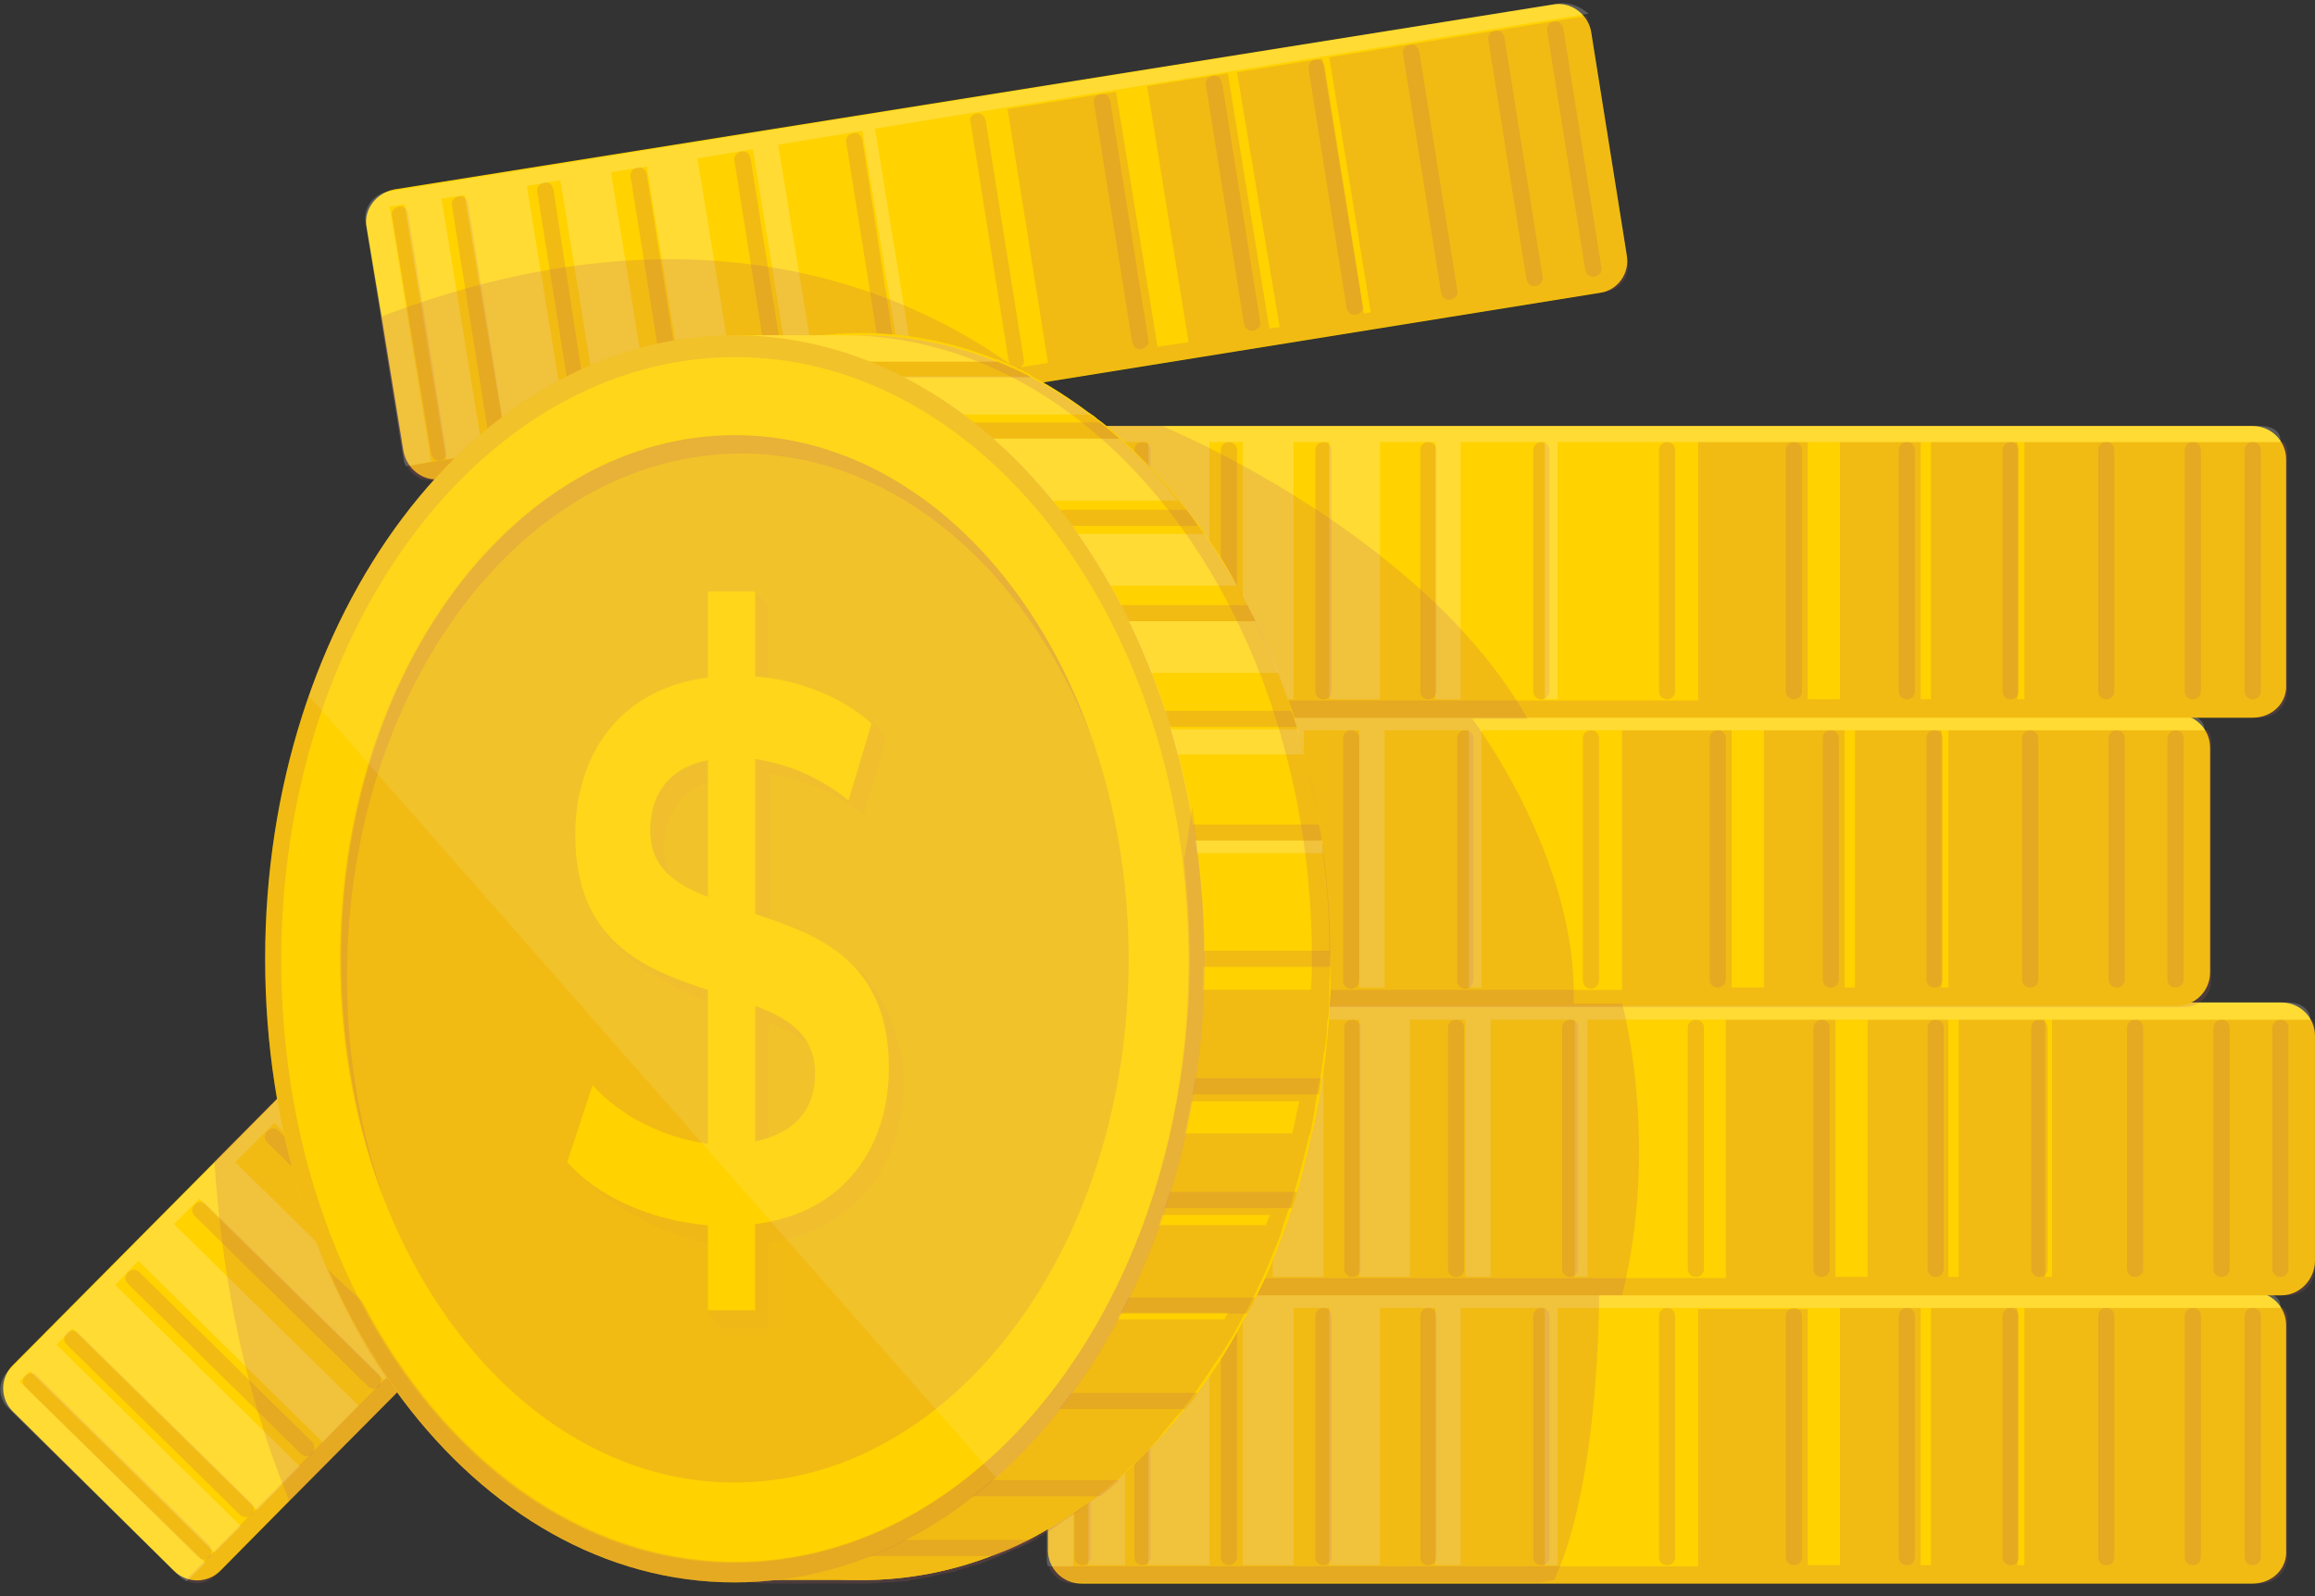 <svg width="145" height="100" viewBox="0 0 145 100" fill="none" xmlns="http://www.w3.org/2000/svg">
<rect x="0" y="0" width="145" height="100" fill="#333333" stroke="none"/>
<g clip-path="url(#clip0_1175_9018)">
<path d="M141.099 99.213H67.733C66.577 99.213 65.639 98.277 65.639 97.126V83.024C65.639 81.873 66.577 80.938 67.733 80.938H141.099C142.255 80.938 143.193 81.873 143.193 83.024V97.126C143.266 98.277 142.327 99.213 141.099 99.213Z" fill="#FFD200"/>
<path opacity="0.2" d="M104.416 98.061C104.127 98.061 103.91 97.846 103.91 97.558V82.449C103.91 82.161 104.127 81.945 104.416 81.945C104.704 81.945 104.921 82.161 104.921 82.449V97.558C104.921 97.846 104.704 98.061 104.416 98.061Z" fill="#BC6060"/>
<path opacity="0.2" d="M67.804 98.061C67.516 98.061 67.299 97.846 67.299 97.558V82.449C67.299 82.161 67.516 81.945 67.804 81.945C68.093 81.945 68.31 82.161 68.31 82.449V97.558C68.31 97.846 68.093 98.061 67.804 98.061Z" fill="#BC6060"/>
<path opacity="0.2" d="M71.56 98.061C71.271 98.061 71.055 97.846 71.055 97.558V82.449C71.055 82.161 71.271 81.945 71.56 81.945C71.849 81.945 72.066 82.161 72.066 82.449V97.558C72.066 97.846 71.777 98.061 71.56 98.061Z" fill="#BC6060"/>
<path opacity="0.2" d="M76.974 98.061C76.685 98.061 76.469 97.846 76.469 97.558V82.449C76.469 82.161 76.685 81.945 76.974 81.945C77.263 81.945 77.48 82.161 77.48 82.449V97.558C77.48 97.846 77.191 98.061 76.974 98.061Z" fill="#BC6060"/>
<path opacity="0.2" d="M82.896 98.061C82.607 98.061 82.391 97.846 82.391 97.558V82.449C82.391 82.161 82.607 81.945 82.896 81.945C83.185 81.945 83.402 82.161 83.402 82.449V97.558C83.402 97.846 83.185 98.061 82.896 98.061Z" fill="#BC6060"/>
<path opacity="0.2" d="M89.468 98.061C89.18 98.061 88.963 97.846 88.963 97.558V82.449C88.963 82.161 89.18 81.945 89.468 81.945C89.757 81.945 89.974 82.161 89.974 82.449V97.558C89.974 97.846 89.685 98.061 89.468 98.061Z" fill="#BC6060"/>
<path opacity="0.2" d="M96.544 98.061C96.256 98.061 96.039 97.846 96.039 97.558V82.449C96.039 82.161 96.256 81.945 96.544 81.945C96.833 81.945 97.05 82.161 97.05 82.449V97.558C97.05 97.846 96.833 98.061 96.544 98.061Z" fill="#BC6060"/>
<path opacity="0.2" d="M141.099 81.945C141.388 81.945 141.605 82.161 141.605 82.449V97.558C141.605 97.846 141.388 98.061 141.099 98.061C140.81 98.061 140.594 97.846 140.594 97.558V82.449C140.594 82.161 140.81 81.945 141.099 81.945Z" fill="#BC6060"/>
<path opacity="0.2" d="M137.343 81.945C137.632 81.945 137.849 82.161 137.849 82.449V97.558C137.849 97.846 137.632 98.061 137.343 98.061C137.055 98.061 136.838 97.846 136.838 97.558V82.449C136.838 82.161 137.055 81.945 137.343 81.945Z" fill="#BC6060"/>
<path opacity="0.2" d="M131.927 81.945C132.216 81.945 132.433 82.161 132.433 82.449V97.558C132.433 97.846 132.216 98.061 131.927 98.061C131.639 98.061 131.422 97.846 131.422 97.558V82.449C131.422 82.161 131.639 81.945 131.927 81.945Z" fill="#BC6060"/>
<path opacity="0.2" d="M125.935 81.945C126.224 81.945 126.441 82.161 126.441 82.449V97.558C126.441 97.846 126.224 98.061 125.935 98.061C125.646 98.061 125.43 97.846 125.43 97.558V82.449C125.43 82.161 125.646 81.945 125.935 81.945Z" fill="#BC6060"/>
<path opacity="0.2" d="M119.435 81.945C119.724 81.945 119.941 82.161 119.941 82.449V97.558C119.941 97.846 119.724 98.061 119.435 98.061C119.146 98.061 118.93 97.846 118.93 97.558V82.449C118.93 82.161 119.146 81.945 119.435 81.945Z" fill="#BC6060"/>
<path opacity="0.2" d="M112.359 81.945C112.648 81.945 112.864 82.161 112.864 82.449V97.558C112.864 97.846 112.648 98.061 112.359 98.061C112.07 98.061 111.854 97.846 111.854 97.558V82.449C111.854 82.161 112.07 81.945 112.359 81.945Z" fill="#BC6060"/>
<path opacity="0.2" d="M143.266 82.521V97.558C143.266 98.421 142.544 99.213 141.605 99.213H67.227C66.505 99.213 65.855 98.709 65.711 98.133H106.366V82.017H113.226V98.061H115.248V81.945H120.303V98.061H120.952V81.945H126.368V98.061H126.802V81.945H143.049C143.194 82.161 143.266 82.305 143.266 82.521Z" fill="#BC6060"/>
<path opacity="0.2" d="M141.605 80.938H67.227C66.361 80.938 65.566 81.657 65.566 82.593V97.63C65.566 97.773 65.566 97.989 65.639 98.133H67.227V82.017H68.166V98.061H70.477V81.945H71.921V98.061H75.748V81.945H77.842V98.061H81.02V81.945H83.258V98.061H86.435V81.945H89.902V98.061H91.49V81.945H96.762V98.061H97.556V81.945H142.832C142.905 81.369 142.327 80.938 141.605 80.938Z" fill="white"/>
<path d="M142.904 81.153H69.537C68.382 81.153 67.443 80.218 67.443 79.067V64.893C67.443 63.742 68.382 62.807 69.537 62.807H142.904C144.059 62.807 144.998 63.742 144.998 64.893V78.995C144.998 80.146 144.059 81.153 142.904 81.153Z" fill="#FFD200"/>
<path opacity="0.2" d="M106.22 80.002C105.931 80.002 105.715 79.786 105.715 79.499V64.39C105.715 64.102 105.931 63.886 106.22 63.886C106.509 63.886 106.726 64.102 106.726 64.39V79.499C106.726 79.786 106.509 80.002 106.22 80.002Z" fill="#BC6060"/>
<path opacity="0.2" d="M69.609 80.002C69.32 80.002 69.103 79.786 69.103 79.499V64.39C69.103 64.102 69.32 63.886 69.609 63.886C69.898 63.886 70.115 64.102 70.115 64.39V79.499C70.115 79.786 69.898 80.002 69.609 80.002Z" fill="#BC6060"/>
<path opacity="0.2" d="M73.293 80.002C73.004 80.002 72.787 79.786 72.787 79.499V64.39C72.787 64.102 73.004 63.886 73.293 63.886C73.581 63.886 73.798 64.102 73.798 64.39V79.499C73.798 79.786 73.581 80.002 73.293 80.002Z" fill="#BC6060"/>
<path opacity="0.2" d="M78.707 80.002C78.418 80.002 78.201 79.786 78.201 79.499V64.39C78.201 64.102 78.418 63.886 78.707 63.886C78.996 63.886 79.212 64.102 79.212 64.39V79.499C79.212 79.786 78.996 80.002 78.707 80.002Z" fill="#BC6060"/>
<path opacity="0.2" d="M84.701 80.002C84.412 80.002 84.195 79.786 84.195 79.499V64.39C84.195 64.102 84.412 63.886 84.701 63.886C84.99 63.886 85.206 64.102 85.206 64.39V79.499C85.206 79.786 84.99 80.002 84.701 80.002Z" fill="#BC6060"/>
<path opacity="0.2" d="M91.201 80.002C90.912 80.002 90.695 79.786 90.695 79.499V64.39C90.695 64.102 90.912 63.886 91.201 63.886C91.49 63.886 91.706 64.102 91.706 64.39V79.499C91.706 79.786 91.49 80.002 91.201 80.002Z" fill="#BC6060"/>
<path opacity="0.2" d="M98.349 80.002C98.06 80.002 97.844 79.786 97.844 79.499V64.39C97.844 64.102 98.06 63.886 98.349 63.886C98.638 63.886 98.855 64.102 98.855 64.39V79.499C98.855 79.786 98.566 80.002 98.349 80.002Z" fill="#BC6060"/>
<path opacity="0.2" d="M142.832 63.886C143.12 63.886 143.337 64.102 143.337 64.39V79.499C143.337 79.786 143.12 80.002 142.832 80.002C142.543 80.002 142.326 79.786 142.326 79.499V64.39C142.326 64.102 142.615 63.886 142.832 63.886Z" fill="#BC6060"/>
<path opacity="0.2" d="M139.148 63.886C139.437 63.886 139.654 64.102 139.654 64.39V79.499C139.654 79.786 139.437 80.002 139.148 80.002C138.859 80.002 138.643 79.786 138.643 79.499V64.39C138.643 64.102 138.859 63.886 139.148 63.886Z" fill="#BC6060"/>
<path opacity="0.2" d="M133.732 63.886C134.021 63.886 134.238 64.102 134.238 64.39V79.499C134.238 79.786 134.021 80.002 133.732 80.002C133.443 80.002 133.227 79.786 133.227 79.499V64.39C133.227 64.102 133.443 63.886 133.732 63.886Z" fill="#BC6060"/>
<path opacity="0.2" d="M127.74 63.886C128.029 63.886 128.245 64.102 128.245 64.39V79.499C128.245 79.786 128.029 80.002 127.74 80.002C127.451 80.002 127.234 79.786 127.234 79.499V64.39C127.234 64.102 127.451 63.886 127.74 63.886Z" fill="#BC6060"/>
<path opacity="0.2" d="M121.24 63.886C121.529 63.886 121.745 64.102 121.745 64.39V79.499C121.745 79.786 121.529 80.002 121.24 80.002C120.951 80.002 120.734 79.786 120.734 79.499V64.39C120.734 64.102 120.951 63.886 121.24 63.886Z" fill="#BC6060"/>
<path opacity="0.2" d="M114.091 63.886C114.38 63.886 114.597 64.102 114.597 64.39V79.499C114.597 79.786 114.38 80.002 114.091 80.002C113.803 80.002 113.586 79.786 113.586 79.499V64.39C113.586 64.102 113.875 63.886 114.091 63.886Z" fill="#BC6060"/>
<path opacity="0.2" d="M144.998 64.462V79.499C144.998 80.362 144.276 81.153 143.337 81.153H68.96C68.238 81.153 67.588 80.65 67.443 80.074H108.098V63.886H114.958V80.002H116.98V63.886H122.035V80.002H122.685V63.886H128.101V80.002H128.534V63.886H144.782C144.998 64.03 144.998 64.246 144.998 64.462Z" fill="#BC6060"/>
<path opacity="0.2" d="M143.409 62.807H69.032C68.165 62.807 67.371 63.526 67.371 64.462V79.499C67.371 79.643 67.371 79.859 67.443 80.002H69.032V63.886H70.043V80.002H72.354V63.886H73.798V80.002H77.625V63.886H79.719V80.002H82.897V63.886H85.135V80.002H88.312V63.886H91.778V80.002H93.367V63.886H98.638V80.002H99.433V63.886H144.709C144.709 63.239 144.059 62.807 143.409 62.807Z" fill="white"/>
<path d="M136.334 63.023H62.967C61.812 63.023 60.873 62.087 60.873 60.936V46.834C60.873 45.683 61.812 44.748 62.967 44.748H136.334C137.489 44.748 138.428 45.683 138.428 46.834V60.936C138.428 62.087 137.489 63.023 136.334 63.023Z" fill="#FFD200"/>
<path opacity="0.2" d="M99.65 61.944C99.361 61.944 99.144 61.728 99.144 61.44V46.259C99.144 45.971 99.361 45.755 99.65 45.755C99.939 45.755 100.155 45.971 100.155 46.259V61.368C100.155 61.728 99.939 61.944 99.65 61.944Z" fill="#BC6060"/>
<path opacity="0.2" d="M63.039 61.944C62.75 61.944 62.533 61.728 62.533 61.44V46.259C62.533 45.971 62.75 45.755 63.039 45.755C63.328 45.755 63.544 45.971 63.544 46.259V61.368C63.544 61.728 63.328 61.944 63.039 61.944Z" fill="#BC6060"/>
<path opacity="0.2" d="M66.722 61.944C66.433 61.944 66.217 61.728 66.217 61.44V46.259C66.217 45.971 66.433 45.755 66.722 45.755C67.011 45.755 67.228 45.971 67.228 46.259V61.368C67.228 61.728 67.011 61.944 66.722 61.944Z" fill="#BC6060"/>
<path opacity="0.2" d="M72.136 61.944C71.847 61.944 71.631 61.728 71.631 61.44V46.259C71.631 45.971 71.847 45.755 72.136 45.755C72.425 45.755 72.642 45.971 72.642 46.259V61.368C72.642 61.728 72.425 61.944 72.136 61.944Z" fill="#BC6060"/>
<path opacity="0.2" d="M78.13 61.944C77.842 61.944 77.625 61.728 77.625 61.44V46.259C77.625 45.971 77.842 45.755 78.13 45.755C78.419 45.755 78.636 45.971 78.636 46.259V61.368C78.636 61.728 78.419 61.944 78.13 61.944Z" fill="#BC6060"/>
<path opacity="0.2" d="M84.63 61.944C84.342 61.944 84.125 61.728 84.125 61.44V46.259C84.125 45.971 84.342 45.755 84.63 45.755C84.919 45.755 85.136 45.971 85.136 46.259V61.368C85.136 61.728 84.919 61.944 84.63 61.944Z" fill="#BC6060"/>
<path opacity="0.2" d="M91.779 61.944C91.49 61.944 91.273 61.728 91.273 61.44V46.259C91.273 45.971 91.49 45.755 91.779 45.755C92.068 45.755 92.284 45.971 92.284 46.259V61.368C92.284 61.728 92.068 61.944 91.779 61.944Z" fill="#BC6060"/>
<path opacity="0.2" d="M136.261 45.755C136.55 45.755 136.767 45.971 136.767 46.259V61.368C136.767 61.656 136.55 61.872 136.261 61.872C135.972 61.872 135.756 61.656 135.756 61.368V46.259C135.756 45.971 136.045 45.755 136.261 45.755Z" fill="#BC6060"/>
<path opacity="0.2" d="M132.578 45.755C132.867 45.755 133.083 45.971 133.083 46.259V61.368C133.083 61.656 132.867 61.872 132.578 61.872C132.289 61.872 132.072 61.656 132.072 61.368V46.259C132.072 45.971 132.289 45.755 132.578 45.755Z" fill="#BC6060"/>
<path opacity="0.2" d="M127.162 45.755C127.451 45.755 127.667 45.971 127.667 46.259V61.368C127.667 61.656 127.451 61.872 127.162 61.872C126.873 61.872 126.656 61.656 126.656 61.368V46.259C126.656 45.971 126.873 45.755 127.162 45.755Z" fill="#BC6060"/>
<path opacity="0.2" d="M121.17 45.755C121.458 45.755 121.675 45.971 121.675 46.259V61.368C121.675 61.656 121.458 61.872 121.17 61.872C120.881 61.872 120.664 61.656 120.664 61.368V46.259C120.664 45.971 120.881 45.755 121.17 45.755Z" fill="#BC6060"/>
<path opacity="0.2" d="M114.67 45.755C114.958 45.755 115.175 45.971 115.175 46.259V61.368C115.175 61.656 114.958 61.872 114.67 61.872C114.381 61.872 114.164 61.656 114.164 61.368V46.259C114.164 45.971 114.381 45.755 114.67 45.755Z" fill="#BC6060"/>
<path opacity="0.2" d="M107.593 45.755C107.882 45.755 108.099 45.971 108.099 46.259V61.368C108.099 61.656 107.882 61.872 107.593 61.872C107.305 61.872 107.088 61.656 107.088 61.368V46.259C107.088 45.971 107.305 45.755 107.593 45.755Z" fill="#BC6060"/>
<path opacity="0.2" d="M138.5 46.403V61.44C138.5 62.303 137.778 63.095 136.839 63.095H62.462C61.74 63.095 61.09 62.591 60.945 62.016H101.6V45.755H108.46V61.872H110.482V45.755H115.537V61.872H116.187V45.755H121.603V61.872H122.036V45.755H138.283C138.428 45.971 138.5 46.187 138.5 46.403Z" fill="#BC6060"/>
<path opacity="0.2" d="M136.839 44.748H62.462C61.595 44.748 60.801 45.468 60.801 46.403V61.44C60.801 61.584 60.801 61.8 60.873 61.944H62.462V45.755H63.4V61.872H65.711V45.755H67.155V61.872H70.983V45.755H73.077V61.872H76.254V45.755H78.493V61.872H81.67V45.755H85.136V61.872H86.725V45.755H91.996V61.872H92.79V45.755H138.067C138.139 45.18 137.489 44.748 136.839 44.748Z" fill="white"/>
<path d="M141.099 44.964H67.733C66.577 44.964 65.639 44.029 65.639 42.877V28.776C65.639 27.625 66.577 26.689 67.733 26.689H141.099C142.255 26.689 143.193 27.625 143.193 28.776V42.877C143.266 44.029 142.327 44.964 141.099 44.964Z" fill="#FFD200"/>
<path opacity="0.2" d="M104.416 43.813C104.127 43.813 103.91 43.597 103.91 43.309V28.2C103.91 27.912 104.127 27.697 104.416 27.697C104.704 27.697 104.921 27.912 104.921 28.2V43.309C104.921 43.597 104.704 43.813 104.416 43.813Z" fill="#BC6060"/>
<path opacity="0.2" d="M67.804 43.813C67.516 43.813 67.299 43.597 67.299 43.309V28.2C67.299 27.912 67.516 27.697 67.804 27.697C68.093 27.697 68.31 27.912 68.31 28.2V43.309C68.31 43.597 68.093 43.813 67.804 43.813Z" fill="#BC6060"/>
<path opacity="0.2" d="M71.56 43.813C71.271 43.813 71.055 43.597 71.055 43.309V28.2C71.055 27.912 71.271 27.697 71.56 27.697C71.849 27.697 72.066 27.912 72.066 28.2V43.309C72.066 43.597 71.777 43.813 71.56 43.813Z" fill="#BC6060"/>
<path opacity="0.2" d="M76.974 43.813C76.685 43.813 76.469 43.597 76.469 43.309V28.2C76.469 27.912 76.685 27.697 76.974 27.697C77.263 27.697 77.48 27.912 77.48 28.2V43.309C77.48 43.597 77.191 43.813 76.974 43.813Z" fill="#BC6060"/>
<path opacity="0.2" d="M82.896 43.813C82.607 43.813 82.391 43.597 82.391 43.309V28.2C82.391 27.912 82.607 27.697 82.896 27.697C83.185 27.697 83.402 27.912 83.402 28.2V43.309C83.402 43.597 83.185 43.813 82.896 43.813Z" fill="#BC6060"/>
<path opacity="0.2" d="M89.468 43.813C89.18 43.813 88.963 43.597 88.963 43.309V28.2C88.963 27.912 89.18 27.697 89.468 27.697C89.757 27.697 89.974 27.912 89.974 28.2V43.309C89.974 43.597 89.685 43.813 89.468 43.813Z" fill="#BC6060"/>
<path opacity="0.2" d="M96.544 43.813C96.256 43.813 96.039 43.597 96.039 43.309V28.2C96.039 27.912 96.256 27.697 96.544 27.697C96.833 27.697 97.05 27.912 97.05 28.2V43.309C97.05 43.597 96.833 43.813 96.544 43.813Z" fill="#BC6060"/>
<path opacity="0.2" d="M141.099 27.697C141.388 27.697 141.605 27.912 141.605 28.2V43.309C141.605 43.597 141.388 43.813 141.099 43.813C140.81 43.813 140.594 43.597 140.594 43.309V28.2C140.594 27.912 140.81 27.697 141.099 27.697Z" fill="#BC6060"/>
<path opacity="0.2" d="M137.343 27.697C137.632 27.697 137.849 27.912 137.849 28.2V43.309C137.849 43.597 137.632 43.813 137.343 43.813C137.055 43.813 136.838 43.597 136.838 43.309V28.2C136.838 27.912 137.055 27.697 137.343 27.697Z" fill="#BC6060"/>
<path opacity="0.2" d="M131.927 27.697C132.216 27.697 132.433 27.912 132.433 28.2V43.309C132.433 43.597 132.216 43.813 131.927 43.813C131.639 43.813 131.422 43.597 131.422 43.309V28.2C131.422 27.912 131.639 27.697 131.927 27.697Z" fill="#BC6060"/>
<path opacity="0.2" d="M125.935 27.697C126.224 27.697 126.441 27.912 126.441 28.2V43.309C126.441 43.597 126.224 43.813 125.935 43.813C125.646 43.813 125.43 43.597 125.43 43.309V28.2C125.43 27.912 125.646 27.697 125.935 27.697Z" fill="#BC6060"/>
<path opacity="0.2" d="M119.435 27.697C119.724 27.697 119.941 27.912 119.941 28.2V43.309C119.941 43.597 119.724 43.813 119.435 43.813C119.146 43.813 118.93 43.597 118.93 43.309V28.2C118.93 27.912 119.146 27.697 119.435 27.697Z" fill="#BC6060"/>
<path opacity="0.2" d="M112.359 27.697C112.648 27.697 112.864 27.912 112.864 28.2V43.309C112.864 43.597 112.648 43.813 112.359 43.813C112.07 43.813 111.854 43.597 111.854 43.309V28.2C111.854 27.912 112.07 27.697 112.359 27.697Z" fill="#BC6060"/>
<path opacity="0.2" d="M143.266 28.272V43.309C143.266 44.172 142.544 44.964 141.605 44.964H67.227C66.505 44.964 65.855 44.46 65.711 43.885H106.366V27.697H113.226V43.813H115.248V27.697H120.303V43.813H120.952V27.697H126.368V43.813H126.802V27.697H143.049C143.194 27.84 143.266 28.056 143.266 28.272Z" fill="#BC6060"/>
<path opacity="0.2" d="M141.605 26.689H67.227C66.361 26.689 65.566 27.409 65.566 28.344V43.381C65.566 43.525 65.566 43.741 65.639 43.885H67.227V27.697H68.166V43.813H70.477V27.697H71.921V43.813H75.748V27.697H77.842V43.813H81.02V27.697H83.258V43.813H86.435V27.697H89.902V43.813H91.49V27.697H96.762V43.813H97.556V27.697H142.832C142.905 27.049 142.327 26.689 141.605 26.689Z" fill="white"/>
<path d="M100.229 18.343L64.918 24.027L27.657 29.999C26.574 30.215 25.491 29.423 25.274 28.272L23.902 19.854L22.963 14.242C22.747 13.163 23.541 12.084 24.697 11.868L97.269 0.284C98.352 0.069 99.435 0.86 99.652 1.939L101.89 15.969C102.107 17.12 101.313 18.199 100.229 18.343Z" fill="#FFD200"/>
<path opacity="0.2" d="M63.763 23.092C63.474 23.164 63.257 22.948 63.185 22.66L60.802 7.695C60.657 7.407 60.874 7.191 61.163 7.119C61.452 7.047 61.668 7.263 61.741 7.551L64.124 22.516C64.196 22.804 63.979 23.02 63.763 23.092Z" fill="#BC6060"/>
<path opacity="0.2" d="M27.586 28.848C27.297 28.919 27.08 28.704 27.008 28.416L24.553 13.523C24.481 13.235 24.698 13.019 24.986 12.947C25.275 12.875 25.492 13.091 25.564 13.379L27.947 28.272C28.019 28.56 27.803 28.848 27.586 28.848Z" fill="#BC6060"/>
<path opacity="0.2" d="M31.27 28.272C30.981 28.344 30.764 28.128 30.692 27.84L28.309 12.875C28.237 12.587 28.453 12.371 28.742 12.3C29.031 12.228 29.248 12.444 29.32 12.731L31.703 27.696C31.703 27.984 31.558 28.272 31.27 28.272Z" fill="#BC6060"/>
<path opacity="0.2" d="M36.611 27.409C36.322 27.481 36.106 27.265 36.034 26.977L33.651 12.012C33.578 11.724 33.795 11.508 34.084 11.436C34.373 11.364 34.59 11.58 34.662 11.868L36.972 26.833C37.045 27.121 36.828 27.409 36.611 27.409Z" fill="#BC6060"/>
<path opacity="0.2" d="M42.461 26.473C42.172 26.545 41.956 26.329 41.883 26.042L39.5 11.077C39.428 10.789 39.645 10.573 39.934 10.501C40.222 10.429 40.439 10.645 40.511 10.933L42.894 25.898C42.967 26.186 42.75 26.473 42.461 26.473Z" fill="#BC6060"/>
<path opacity="0.2" d="M48.961 25.466C48.672 25.538 48.456 25.322 48.383 25.034L46 10.069C45.928 9.781 46.145 9.566 46.434 9.494C46.722 9.422 46.939 9.638 47.011 9.925L49.394 24.89C49.394 25.178 49.178 25.394 48.961 25.466Z" fill="#BC6060"/>
<path opacity="0.2" d="M55.965 24.315C55.676 24.387 55.459 24.171 55.387 23.883L53.004 8.918C52.932 8.63 53.149 8.415 53.438 8.343C53.726 8.271 53.943 8.486 54.015 8.774L56.326 23.739C56.398 24.027 56.181 24.315 55.965 24.315Z" fill="#BC6060"/>
<path opacity="0.2" d="M97.342 1.364C97.631 1.292 97.847 1.507 97.919 1.795L100.302 16.76C100.375 17.048 100.158 17.264 99.869 17.336C99.58 17.408 99.364 17.192 99.291 16.904L96.909 1.939C96.836 1.651 97.053 1.364 97.342 1.364Z" fill="#BC6060"/>
<path opacity="0.2" d="M93.658 1.939C93.947 1.867 94.164 2.083 94.236 2.371L96.619 17.336C96.691 17.624 96.474 17.84 96.186 17.912C95.897 17.984 95.68 17.768 95.608 17.48L93.225 2.515C93.153 2.227 93.369 1.939 93.658 1.939Z" fill="#BC6060"/>
<path opacity="0.2" d="M88.316 2.803C88.605 2.731 88.822 2.946 88.894 3.234L91.277 18.199C91.349 18.487 91.133 18.703 90.844 18.775C90.555 18.847 90.338 18.631 90.266 18.343L87.883 3.378C87.811 3.09 88.028 2.803 88.316 2.803Z" fill="#BC6060"/>
<path opacity="0.2" d="M82.394 3.738C82.683 3.666 82.9 3.882 82.972 4.17L85.355 19.135C85.427 19.422 85.21 19.638 84.922 19.71C84.633 19.782 84.416 19.566 84.344 19.279L81.961 4.313C81.961 4.026 82.105 3.738 82.394 3.738Z" fill="#BC6060"/>
<path opacity="0.2" d="M75.967 4.745C76.256 4.673 76.472 4.889 76.544 5.177L78.927 20.142C79 20.43 78.783 20.646 78.494 20.718C78.205 20.79 77.989 20.574 77.916 20.286L75.534 5.321C75.461 5.033 75.678 4.817 75.967 4.745Z" fill="#BC6060"/>
<path opacity="0.2" d="M68.963 5.896C69.252 5.824 69.468 6.04 69.541 6.328L71.924 21.293C71.996 21.581 71.779 21.797 71.49 21.869C71.201 21.941 70.985 21.725 70.913 21.437L68.53 6.472C68.457 6.184 68.674 5.896 68.963 5.896Z" fill="#BC6060"/>
<path opacity="0.2" d="M99.579 1.579L101.962 16.401C102.106 17.264 101.529 18.128 100.59 18.271L27.223 30.071C26.501 30.215 25.851 29.855 25.49 29.207L65.64 22.732L63.112 6.832L69.9 5.752L72.5 21.725L74.449 21.437L71.85 5.393L76.905 4.601L79.504 20.574L80.154 20.502L77.482 4.529L82.826 3.666L85.425 19.638L85.859 19.566L83.259 3.594L99.362 1.004C99.434 1.148 99.507 1.364 99.579 1.579Z" fill="#BC6060"/>
<path opacity="0.2" d="M97.702 0.212L24.263 12.012C23.397 12.156 22.747 13.019 22.891 13.883L25.274 28.704C25.274 28.848 25.346 29.063 25.419 29.207L27.007 28.92L24.408 12.947L25.346 12.803L27.946 28.776L30.257 28.416L27.657 12.444L29.101 12.228L31.773 28.2L35.6 27.625L33.001 11.652L35.095 11.292L37.694 27.265L40.872 26.761L38.272 10.789L40.511 10.429L43.11 26.401L46.288 25.898L43.688 9.925L47.154 9.35L49.754 25.322L51.342 25.034L48.743 9.062L54.014 8.199L56.614 24.171L57.408 24.027L54.809 8.055L99.507 0.86C99.002 0.428 98.352 0.14 97.702 0.212Z" fill="white"/>
<path opacity="0.2" d="M64.846 24.027L27.585 29.999C26.502 30.215 25.419 29.423 25.202 28.272L23.83 19.854C45.421 11.58 59.286 19.494 64.846 24.027Z" fill="#BC6060"/>
<path d="M65.494 46.331L18.124 94.032L13.791 98.421C12.997 99.212 11.697 99.212 10.903 98.421L0.793 88.42C-0.001 87.629 -0.001 86.334 0.793 85.542L13.502 72.736L52.424 33.452C53.218 32.661 54.518 32.661 55.312 33.452L65.422 43.453C66.288 44.244 66.288 45.539 65.494 46.331Z" fill="#FFD200"/>
<path opacity="0.2" d="M38.849 71.585C38.632 71.8 38.344 71.8 38.127 71.585L27.295 60.936C27.079 60.72 27.079 60.433 27.295 60.217C27.512 60.001 27.801 60.001 28.017 60.217L38.849 70.865C39.066 71.081 39.066 71.369 38.849 71.585Z" fill="#BC6060"/>
<path opacity="0.2" d="M13.142 97.558C12.925 97.773 12.637 97.773 12.42 97.558L1.588 86.909C1.372 86.693 1.372 86.406 1.588 86.19C1.805 85.974 2.094 85.974 2.31 86.19L13.142 96.838C13.287 97.054 13.287 97.342 13.142 97.558Z" fill="#BC6060"/>
<path opacity="0.2" d="M15.742 94.895C15.525 95.111 15.236 95.111 15.02 94.895L4.188 84.247C3.971 84.031 3.971 83.743 4.188 83.528C4.404 83.312 4.693 83.312 4.91 83.528L15.742 94.176C15.958 94.392 15.958 94.751 15.742 94.895Z" fill="#BC6060"/>
<path opacity="0.2" d="M19.57 91.082C19.353 91.298 19.064 91.298 18.848 91.082L8.016 80.434C7.799 80.218 7.799 79.93 8.016 79.714C8.233 79.499 8.521 79.499 8.738 79.714L19.57 90.363C19.714 90.579 19.714 90.866 19.57 91.082Z" fill="#BC6060"/>
<path opacity="0.2" d="M23.757 86.837C23.541 87.053 23.252 87.053 23.035 86.837L12.204 76.189C11.987 75.973 11.987 75.685 12.204 75.469C12.42 75.254 12.709 75.254 12.926 75.469L23.757 86.118C23.902 86.334 23.902 86.621 23.757 86.837Z" fill="#BC6060"/>
<path opacity="0.2" d="M28.306 82.233C28.09 82.448 27.801 82.448 27.584 82.233L16.752 71.584C16.536 71.368 16.536 71.081 16.752 70.865C16.969 70.649 17.258 70.649 17.474 70.865L28.306 81.513C28.523 81.729 28.523 82.017 28.306 82.233Z" fill="#BC6060"/>
<path opacity="0.2" d="M33.288 77.196C33.072 77.412 32.783 77.412 32.566 77.196L21.735 66.548C21.518 66.332 21.518 66.044 21.735 65.829C21.951 65.613 22.24 65.613 22.457 65.829L33.288 76.477C33.505 76.693 33.505 76.981 33.288 77.196Z" fill="#BC6060"/>
<path opacity="0.2" d="M53.075 34.315C53.292 34.1 53.581 34.1 53.797 34.315L64.629 44.964C64.846 45.179 64.846 45.467 64.629 45.683C64.412 45.899 64.123 45.899 63.907 45.683L53.075 35.035C52.931 34.819 52.931 34.459 53.075 34.315Z" fill="#BC6060"/>
<path opacity="0.2" d="M50.475 36.906C50.692 36.69 50.98 36.69 51.197 36.906L62.029 47.554C62.245 47.77 62.245 48.057 62.029 48.273C61.812 48.489 61.523 48.489 61.307 48.273L50.475 37.625C50.258 37.481 50.258 37.121 50.475 36.906Z" fill="#BC6060"/>
<path opacity="0.2" d="M46.647 40.791C46.864 40.575 47.153 40.575 47.37 40.791L58.201 51.439C58.418 51.655 58.418 51.943 58.201 52.158C57.984 52.374 57.696 52.374 57.479 52.158L46.647 41.51C46.503 41.294 46.503 40.935 46.647 40.791Z" fill="#BC6060"/>
<path opacity="0.2" d="M42.459 44.964C42.676 44.748 42.965 44.748 43.181 44.964L54.013 55.612C54.23 55.828 54.23 56.115 54.013 56.331C53.797 56.547 53.508 56.547 53.291 56.331L42.459 45.683C42.243 45.539 42.243 45.179 42.459 44.964Z" fill="#BC6060"/>
<path opacity="0.2" d="M37.91 49.64C38.127 49.425 38.416 49.425 38.633 49.64L49.464 60.289C49.681 60.505 49.681 60.792 49.464 61.008C49.248 61.224 48.959 61.224 48.742 61.008L37.91 50.36C37.694 50.144 37.694 49.784 37.91 49.64Z" fill="#BC6060"/>
<path opacity="0.2" d="M32.928 54.676C33.145 54.461 33.434 54.461 33.65 54.676L44.482 65.325C44.699 65.541 44.699 65.828 44.482 66.044C44.265 66.26 43.976 66.26 43.76 66.044L32.928 55.396C32.712 55.18 32.712 54.82 32.928 54.676Z" fill="#BC6060"/>
<path opacity="0.2" d="M55.024 33.164L65.783 43.741C66.433 44.388 66.433 45.395 65.783 46.043L13.502 98.709C12.997 99.212 12.203 99.356 11.625 98.996L40.221 70.145L28.667 58.778L33.505 53.885L45.059 65.253L46.431 63.814L34.877 52.446L38.487 48.849L50.041 60.217L50.475 59.713L38.993 48.489L42.82 44.676L54.374 56.044L54.663 55.756L43.109 44.388L54.591 32.877C54.735 32.877 54.88 33.02 55.024 33.164Z" fill="#BC6060"/>
<path opacity="0.2" d="M52.714 33.164L0.505 85.902C-0.145 86.549 -0.145 87.557 0.505 88.204L11.264 98.781C11.409 98.924 11.553 98.996 11.698 99.068L12.853 97.917L1.227 86.549L1.877 85.902L13.431 97.27L15.092 95.615L3.538 84.247L4.549 83.24L16.103 94.608L18.774 91.874L7.221 80.506L8.665 78.995L20.219 90.363L22.457 88.06L10.903 76.693L12.492 75.11L24.046 86.478L26.284 84.175L14.731 72.808L17.186 70.361L28.74 81.729L29.895 80.578L18.413 69.282L22.168 65.541L33.722 76.909L34.3 76.333L22.674 64.965L54.519 32.877C53.941 32.589 53.219 32.661 52.714 33.164Z" fill="white"/>
<path opacity="0.2" d="M65.496 46.331L18.125 94.032C14.876 86.118 13.793 78.491 13.432 72.736L52.353 33.452C53.148 32.661 54.448 32.661 55.242 33.452L65.352 43.453C66.29 44.244 66.29 45.539 65.496 46.331Z" fill="#BC6060"/>
<path opacity="0.2" d="M101.6 81.154H100.156C100.156 81.154 100.228 92.809 97.34 98.997L96.473 99.141H67.661C66.505 99.141 65.639 98.205 65.639 97.126V82.952C65.639 81.801 66.578 80.938 67.661 80.938H68.6C67.877 80.578 67.444 79.93 67.444 79.067V64.893C67.444 64.102 67.95 63.383 68.6 63.023H62.895C61.74 63.023 60.873 62.087 60.873 61.008V46.763C60.873 45.611 61.812 44.748 62.895 44.748H66.794C66.072 44.388 65.639 43.741 65.639 42.877V28.704C65.639 27.553 66.578 26.689 67.661 26.689H72.788C72.788 26.689 89.108 33.38 95.679 45.036H92.213C92.213 45.036 98.856 53.742 98.567 62.879H101.6C101.6 62.807 103.983 71.513 101.6 81.154Z" fill="#BC6060"/>
<path d="M83.331 60.073C83.331 60.217 83.331 60.433 83.331 60.576C83.331 61.08 83.331 61.584 83.331 62.015C83.258 63.886 83.114 65.685 82.825 67.483C82.753 67.843 82.753 68.203 82.681 68.491C82.681 68.635 82.609 68.778 82.609 68.922C82.464 69.57 82.392 70.289 82.175 70.937C81.886 72.232 81.597 73.455 81.237 74.678C81.164 75.038 81.02 75.398 80.948 75.686C80.875 75.829 80.875 75.973 80.803 76.045C80.731 76.261 80.659 76.477 80.587 76.693C80.009 78.276 79.431 79.787 78.709 81.153C78.565 81.513 78.42 81.801 78.204 82.089V82.161C78.131 82.305 78.059 82.448 77.987 82.52C77.12 84.175 76.182 85.686 75.099 87.125C74.882 87.485 74.593 87.845 74.304 88.132C73.004 89.787 71.632 91.226 70.116 92.593C69.683 92.953 69.322 93.313 68.888 93.6C67.516 94.68 66.144 95.543 64.7 96.334C63.978 96.694 63.256 97.054 62.462 97.342C59.79 98.421 56.901 98.996 53.941 98.996C50.547 98.996 47.297 98.205 44.264 96.838C32.783 91.514 24.479 76.981 24.479 59.929C24.479 42.805 32.711 28.272 44.264 23.02C45.131 22.588 45.997 22.3 46.864 22.012C49.102 21.293 51.486 20.861 53.868 20.861C56.829 20.861 59.718 21.437 62.389 22.516C62.389 22.516 62.389 22.516 62.462 22.516C63.184 22.804 63.834 23.092 64.484 23.451C64.556 23.451 64.556 23.523 64.556 23.523C65.783 24.171 67.011 24.962 68.166 25.826C68.383 25.97 68.6 26.113 68.744 26.257C69.177 26.545 69.538 26.905 69.972 27.265C71.271 28.416 72.499 29.711 73.727 31.15C73.871 31.366 74.015 31.51 74.16 31.725C74.449 32.085 74.665 32.373 74.954 32.733C75.099 32.877 75.243 33.092 75.315 33.236C76.037 34.244 76.759 35.323 77.337 36.474C77.554 36.906 77.77 37.265 77.987 37.697C78.131 38.057 78.348 38.345 78.493 38.704C78.998 39.784 79.503 40.863 79.937 41.942C80.225 42.733 80.514 43.453 80.803 44.244C80.948 44.604 81.02 44.892 81.092 45.252C81.092 45.324 81.092 45.395 81.164 45.395C81.309 45.899 81.453 46.475 81.597 46.978C81.959 48.417 82.247 49.856 82.536 51.295C82.609 51.655 82.609 51.943 82.681 52.303C82.753 52.59 82.753 52.806 82.753 53.094C83.042 55.108 83.186 57.123 83.186 59.281C83.331 59.785 83.331 59.929 83.331 60.073Z" fill="#FFD200"/>
<path d="M83.33 60.073C83.33 60.217 83.33 60.432 83.33 60.576C83.33 61.08 83.33 61.584 83.33 62.015C83.258 63.886 83.113 65.685 82.824 67.483C82.752 67.843 82.752 68.203 82.68 68.491C82.68 68.635 82.608 68.778 82.608 68.922C82.463 69.57 82.391 70.289 82.174 70.937C81.886 72.232 81.597 73.455 81.236 74.678C81.164 75.038 81.019 75.398 80.947 75.685C80.875 75.829 80.875 75.973 80.802 76.045C80.73 76.261 80.658 76.477 80.586 76.693C80.008 78.275 79.43 79.786 78.708 81.153C78.564 81.513 78.42 81.801 78.203 82.089V82.161C78.131 82.305 78.058 82.448 77.986 82.52C77.12 84.175 76.181 85.686 75.098 87.125C74.881 87.485 74.592 87.844 74.303 88.132C73.004 89.787 71.632 91.226 70.115 92.593C69.682 92.953 69.321 93.312 68.888 93.6C67.516 94.68 66.144 95.543 64.699 96.334C63.977 96.694 63.255 97.054 62.461 97.342C59.789 98.421 56.901 98.996 53.94 98.996H46.069C45.202 98.996 44.48 98.421 44.336 97.557C44.336 97.413 44.264 97.342 44.264 97.198V22.804C44.264 22.66 44.264 22.588 44.336 22.444C44.336 22.444 44.336 22.444 44.336 22.372C44.553 21.581 45.202 21.005 46.069 21.005H53.94C56.901 21.005 59.789 21.581 62.461 22.66C62.461 22.66 62.461 22.66 62.533 22.66C63.255 22.948 63.905 23.235 64.555 23.595C64.627 23.595 64.627 23.667 64.627 23.667C65.855 24.315 67.082 25.106 68.238 25.97C68.454 26.113 68.671 26.257 68.816 26.401C69.249 26.689 69.61 27.049 70.043 27.409C71.343 28.56 72.57 29.855 73.798 31.294C73.942 31.509 74.087 31.653 74.231 31.869C74.52 32.229 74.737 32.517 75.026 32.877C75.17 33.02 75.314 33.236 75.387 33.38C76.109 34.387 76.831 35.467 77.409 36.618C77.625 37.05 77.842 37.409 78.058 37.841C78.203 38.201 78.42 38.488 78.564 38.848C79.07 39.927 79.575 41.007 80.008 42.086C80.297 42.877 80.586 43.597 80.875 44.388C81.019 44.748 81.091 45.036 81.164 45.395C81.164 45.467 81.164 45.539 81.236 45.539C81.38 46.043 81.525 46.618 81.669 47.122C82.03 48.561 82.319 50 82.608 51.439C82.68 51.799 82.68 52.087 82.752 52.446C82.824 52.734 82.824 52.95 82.824 53.238C83.113 55.252 83.258 57.267 83.258 59.425C83.33 59.785 83.33 59.929 83.33 60.073Z" fill="#FFD200"/>
<path opacity="0.2" d="M83.33 60.073C83.33 60.217 83.33 60.432 83.33 60.576H47.441C47.152 60.576 46.935 60.361 46.935 60.073C46.935 59.785 47.152 59.569 47.441 59.569H83.33C83.33 59.785 83.33 59.929 83.33 60.073Z" fill="#BC6060"/>
<path opacity="0.2" d="M64.627 23.667H47.441C47.369 23.667 47.297 23.667 47.224 23.595C47.08 23.523 46.935 23.379 46.935 23.163C46.935 22.948 47.08 22.732 47.297 22.66C47.369 22.66 47.369 22.66 47.441 22.66H62.461C62.461 22.66 62.461 22.66 62.533 22.66C63.255 22.948 63.905 23.235 64.555 23.595C64.555 23.667 64.627 23.667 64.627 23.667Z" fill="#BC6060"/>
<path opacity="0.2" d="M70.115 27.48H47.441C47.152 27.48 46.935 27.265 46.935 26.977C46.935 26.689 47.152 26.473 47.441 26.473H68.888C69.321 26.761 69.682 27.121 70.115 27.48Z" fill="#BC6060"/>
<path opacity="0.2" d="M75.026 32.948H47.441C47.152 32.948 46.935 32.733 46.935 32.445C46.935 32.157 47.152 31.941 47.441 31.941H74.304C74.52 32.229 74.809 32.589 75.026 32.948Z" fill="#BC6060"/>
<path opacity="0.2" d="M78.636 38.92H47.441C47.152 38.92 46.935 38.704 46.935 38.416C46.935 38.129 47.152 37.913 47.441 37.913H78.131C78.275 38.273 78.492 38.56 78.636 38.92Z" fill="#BC6060"/>
<path opacity="0.2" d="M81.236 45.539H47.441C47.152 45.539 46.935 45.323 46.935 45.036C46.935 44.748 47.152 44.532 47.441 44.532H80.875C81.019 44.82 81.091 45.179 81.236 45.539Z" fill="#BC6060"/>
<path opacity="0.2" d="M82.752 52.662H47.369C47.297 52.662 47.297 52.662 47.224 52.662C47.008 52.59 46.863 52.446 46.863 52.158C46.863 51.871 47.08 51.655 47.369 51.655H82.608C82.68 51.943 82.752 52.302 82.752 52.662Z" fill="#BC6060"/>
<path opacity="0.2" d="M64.627 96.478C63.905 96.838 63.183 97.198 62.389 97.486H47.441C47.152 97.486 46.935 97.27 46.935 96.982C46.935 96.694 47.152 96.478 47.441 96.478H64.627Z" fill="#BC6060"/>
<path opacity="0.2" d="M70.115 92.737C69.682 93.097 69.321 93.457 68.888 93.744H47.441C47.152 93.744 46.935 93.528 46.935 93.241C46.935 92.953 47.152 92.737 47.441 92.737H70.115Z" fill="#BC6060"/>
<path opacity="0.2" d="M75.026 87.269C74.809 87.629 74.52 87.989 74.231 88.276H47.441C47.152 88.276 46.935 88.061 46.935 87.773C46.935 87.485 47.152 87.269 47.441 87.269H75.026Z" fill="#BC6060"/>
<path opacity="0.2" d="M78.636 81.297C78.492 81.657 78.347 81.945 78.131 82.233V82.305H47.441C47.369 82.305 47.297 82.305 47.224 82.233C47.08 82.161 46.935 81.945 46.935 81.801C46.935 81.513 47.152 81.297 47.441 81.297H78.636Z" fill="#BC6060"/>
<path opacity="0.2" d="M81.236 74.678C81.164 75.038 81.019 75.397 80.947 75.685H47.441C47.152 75.685 46.935 75.469 46.935 75.182C46.935 74.894 47.152 74.678 47.441 74.678H81.236Z" fill="#BC6060"/>
<path opacity="0.2" d="M82.752 67.555C82.68 67.915 82.68 68.275 82.608 68.562H47.441C47.152 68.562 46.935 68.347 46.935 68.059C46.935 67.771 47.152 67.555 47.441 67.555H82.752Z" fill="#BC6060"/>
<path opacity="0.2" d="M46.935 22.732V21.077C47.297 21.005 47.73 21.005 48.163 21.005H53.94C56.901 21.005 59.789 21.581 62.461 22.66C62.461 22.66 62.461 22.66 62.533 22.66H46.935V22.732Z" fill="white"/>
<path opacity="0.2" d="M68.31 25.97H46.935V23.595H64.555C64.627 23.595 64.627 23.667 64.627 23.667C65.927 24.315 67.082 25.106 68.31 25.97Z" fill="white"/>
<path opacity="0.2" d="M73.798 31.366H46.935V27.48H70.115C71.415 28.632 72.643 29.927 73.798 31.366Z" fill="white"/>
<path opacity="0.2" d="M77.481 36.69H46.935V33.452H75.459C76.109 34.459 76.831 35.539 77.481 36.69Z" fill="white"/>
<path opacity="0.2" d="M80.081 42.158H46.935V38.92H78.636C79.142 39.999 79.647 41.079 80.081 42.158Z" fill="white"/>
<path opacity="0.2" d="M81.669 47.266H46.935V45.683H81.308C81.38 46.187 81.525 46.762 81.669 47.266Z" fill="white"/>
<path opacity="0.2" d="M82.897 53.453H46.935V52.662H82.825C82.825 52.878 82.825 53.166 82.897 53.453Z" fill="white"/>
<path opacity="0.2" d="M83.113 64.39C83.113 64.174 83.113 64.03 83.186 63.814C83.258 63.238 83.258 62.735 83.258 62.159V62.087C83.258 61.44 83.33 60.792 83.33 60.145C83.33 38.56 70.188 21.005 53.94 21.005C53.723 21.005 53.507 21.005 53.362 21.005C69.321 21.437 82.174 38.776 82.174 60.073C82.174 60.72 82.174 61.368 82.102 62.015H46.935V21.077C45.636 21.293 44.553 21.725 44.336 22.372C44.336 22.372 44.336 22.372 44.336 22.444C44.336 22.516 44.264 22.588 44.264 22.66V97.557C44.264 97.629 44.264 97.701 44.336 97.773C44.625 98.565 46.213 99.212 48.163 99.212H53.94C54.373 99.212 54.879 99.212 55.312 99.14C55.456 99.14 55.601 99.14 55.673 99.14C56.034 99.14 56.323 99.068 56.684 99.068C56.828 99.068 56.901 99.068 57.045 98.996C57.478 98.924 57.912 98.853 58.345 98.781C58.417 98.781 58.489 98.709 58.562 98.709C58.922 98.637 59.284 98.565 59.645 98.493C59.789 98.493 59.934 98.421 60.078 98.349C60.439 98.277 60.728 98.133 61.089 98.061C61.161 98.061 61.306 97.989 61.378 97.989C61.739 97.845 62.1 97.701 62.461 97.557C62.533 97.557 62.533 97.557 62.605 97.486C62.75 97.414 62.894 97.342 62.966 97.342C63.255 97.198 63.544 97.054 63.833 96.982C63.977 96.91 64.122 96.838 64.266 96.766C64.411 96.694 64.555 96.622 64.699 96.55C64.844 96.478 64.988 96.406 65.133 96.262C65.277 96.19 65.421 96.118 65.494 96.046C65.783 95.903 66.071 95.687 66.36 95.471C66.433 95.399 66.577 95.327 66.649 95.255C67.01 95.039 67.444 94.751 67.805 94.464C67.949 94.392 68.021 94.248 68.166 94.176C68.382 94.032 68.599 93.888 68.816 93.672L68.888 93.6C69.177 93.385 69.465 93.169 69.754 92.881C69.826 92.809 69.971 92.737 70.043 92.665L70.115 92.593C70.332 92.377 70.549 92.233 70.693 92.017C70.91 91.874 71.054 91.658 71.271 91.514C71.415 91.37 71.559 91.226 71.704 91.082C71.921 90.866 72.137 90.65 72.354 90.363C72.498 90.219 72.643 90.075 72.715 89.931C72.931 89.643 73.148 89.427 73.365 89.14C73.509 88.996 73.581 88.852 73.726 88.708C73.87 88.564 74.015 88.42 74.159 88.204C74.231 88.06 74.376 87.916 74.448 87.844C74.52 87.701 74.665 87.557 74.737 87.413C74.809 87.341 74.881 87.269 74.881 87.197C75.026 87.053 75.098 86.837 75.242 86.693C75.314 86.549 75.459 86.406 75.531 86.262C75.82 85.83 76.109 85.398 76.398 84.967L76.47 84.895C76.759 84.463 76.975 84.031 77.264 83.6C77.336 83.528 77.336 83.384 77.409 83.312C77.553 83.096 77.625 82.88 77.77 82.664C77.842 82.52 77.914 82.376 77.986 82.233C77.986 82.233 77.986 82.161 78.058 82.161C78.131 82.017 78.203 81.873 78.275 81.729C78.347 81.585 78.419 81.441 78.492 81.297C78.564 81.225 78.564 81.081 78.636 81.01C78.853 80.506 79.142 80.002 79.358 79.427C79.43 79.283 79.503 79.139 79.575 78.923C79.864 78.204 80.153 77.556 80.369 76.837C80.369 76.837 80.369 76.837 80.369 76.765C80.442 76.549 80.514 76.333 80.586 76.117C80.658 75.973 80.658 75.829 80.73 75.757C80.73 75.685 80.802 75.613 80.802 75.613C80.875 75.469 80.947 75.254 80.947 75.11C80.947 75.038 81.019 74.894 81.019 74.822C81.091 74.678 81.091 74.534 81.164 74.39C81.236 74.031 81.38 73.671 81.452 73.311C81.525 73.023 81.597 72.736 81.669 72.52C81.741 72.088 81.886 71.728 81.958 71.297C81.958 71.225 81.958 71.153 82.03 71.153C82.174 70.505 82.319 69.786 82.391 69.138C82.391 68.994 82.463 68.85 82.463 68.706C82.463 68.562 82.536 68.419 82.536 68.275C82.536 68.131 82.608 68.059 82.608 67.915C82.608 67.843 82.608 67.771 82.68 67.627C82.752 67.195 82.824 66.692 82.897 66.188C82.897 66.044 82.897 65.972 82.969 65.829C83.041 65.325 83.113 64.893 83.113 64.39ZM76.686 82.664H46.935V82.233H76.975C76.831 82.376 76.759 82.52 76.686 82.664ZM79.286 76.765H46.935V76.117H79.575C79.43 76.333 79.358 76.549 79.286 76.765ZM80.947 71.009H46.935V68.994H81.38C81.236 69.642 81.091 70.361 80.947 71.009Z" fill="#BC6060"/>
<path d="M45.997 99.14C62.229 99.14 75.387 81.649 75.387 60.073C75.387 38.496 62.229 21.005 45.997 21.005C29.766 21.005 16.607 38.496 16.607 60.073C16.607 81.649 29.766 99.14 45.997 99.14Z" fill="#FFD200"/>
<path opacity="0.2" d="M45.997 92.881C59.636 92.881 70.693 78.192 70.693 60.073C70.693 41.953 59.636 27.265 45.997 27.265C32.358 27.265 21.301 41.953 21.301 60.073C21.301 78.192 32.358 92.881 45.997 92.881Z" fill="#BC6060"/>
<path opacity="0.2" d="M74.521 50.576C71.344 33.596 59.79 21.005 45.997 21.005C29.75 21.005 16.607 38.488 16.607 60.073C16.607 67.195 18.052 73.815 20.507 79.57C25.562 91.298 35.093 99.14 45.997 99.14C62.245 99.14 75.387 81.657 75.387 60.073C75.46 56.835 75.099 53.669 74.521 50.576ZM45.997 97.917C36.321 97.917 27.728 91.442 22.601 81.585C19.424 75.469 17.618 68.131 17.618 60.145C17.618 39.28 30.328 22.372 46.07 22.372C60.151 22.372 71.921 36.042 74.088 54.029C74.304 56.044 74.449 58.13 74.449 60.217C74.449 81.01 61.739 97.917 45.997 97.917Z" fill="#BC6060"/>
<path opacity="0.2" d="M68.31 46.043C64.194 35.539 55.962 28.416 46.43 28.416C32.782 28.416 21.734 43.093 21.734 61.224C21.734 66.26 22.601 71.009 24.117 75.326C22.384 70.721 21.373 65.613 21.373 60.073C21.373 41.942 32.421 27.265 46.069 27.265C55.89 27.265 64.411 34.963 68.31 46.043Z" fill="#BC6060"/>
<path opacity="0.2" d="M75.459 60.073C75.459 81.657 62.316 99.14 46.069 99.14C35.165 99.14 25.633 91.226 20.578 79.571C21.228 80.218 21.95 80.866 22.672 81.513C27.799 91.37 36.392 97.845 46.069 97.845C61.739 97.845 74.52 80.938 74.52 60.073C74.52 57.986 74.375 55.9 74.159 53.885C74.375 52.734 74.52 51.583 74.664 50.576C75.097 53.669 75.459 56.835 75.459 60.073Z" fill="#BC6060"/>
<g opacity="0.2">
<path opacity="0.2" d="M48.164 77.844V83.24H45.204L44.337 82.161L45.204 77.988C41.665 77.7 37.405 75.038 35.527 72.879L37.983 69.138C39.716 71.081 42.46 72.448 45.204 72.808V63.094C42.821 62.303 38.344 60.073 37.188 57.267C37.188 57.267 36.899 56.044 36.899 53.382C36.899 48.489 39.571 44.244 45.204 43.525L47.298 36.977L48.164 38.057V43.381C50.62 43.525 54.663 45.18 54.663 45.18L55.53 46.259L54.086 51.079C52.208 49.568 50.186 48.777 48.236 48.489V58.202C50.764 58.993 53.869 60.72 53.869 60.72C55.53 62.591 56.613 65.325 56.613 67.843C56.541 72.808 53.797 77.052 48.164 77.844ZM45.204 57.339V48.777C42.676 49.281 41.593 51.007 41.593 53.166C41.593 55.468 43.109 56.475 45.204 57.339ZM51.919 68.347C51.919 65.972 50.331 64.893 48.164 64.102V72.592C50.764 72.088 51.919 70.433 51.919 68.347Z" fill="#BC6060"/>
</g>
<path d="M47.298 76.693V82.089H44.337V76.765C40.799 76.477 37.405 74.966 35.527 72.808L37.116 67.987C38.849 69.93 41.593 71.297 44.337 71.656V62.015C40.365 60.72 36.033 58.994 36.033 52.303C36.033 47.41 38.705 43.165 44.337 42.446V37.05H47.298V42.374C49.97 42.59 52.641 43.597 54.591 45.324L53.147 50.144C51.269 48.633 49.248 47.842 47.298 47.554V57.267C51.269 58.562 55.674 60.217 55.674 66.908C55.674 71.728 53.002 75.973 47.298 76.693ZM44.337 56.188V47.626C41.81 48.13 40.727 49.856 40.727 52.015C40.727 54.317 42.243 55.396 44.337 56.188ZM51.053 67.268C51.053 64.893 49.464 63.814 47.298 63.023V71.513C49.97 70.937 51.053 69.354 51.053 67.268Z" fill="#FFD200"/>
<path opacity="0.1" d="M75.46 60.073C75.46 73.599 70.26 85.542 62.389 92.593L19.352 43.597C24.045 30.214 34.227 21.005 45.998 21.005C62.245 21.005 75.46 38.488 75.46 60.073Z" fill="white"/>
</g>
<defs>
<clipPath id="clip0_1175_9018">
<rect width="145" height="99" fill="white" transform="translate(0 0.212)"/>
</clipPath>
</defs>
</svg>
